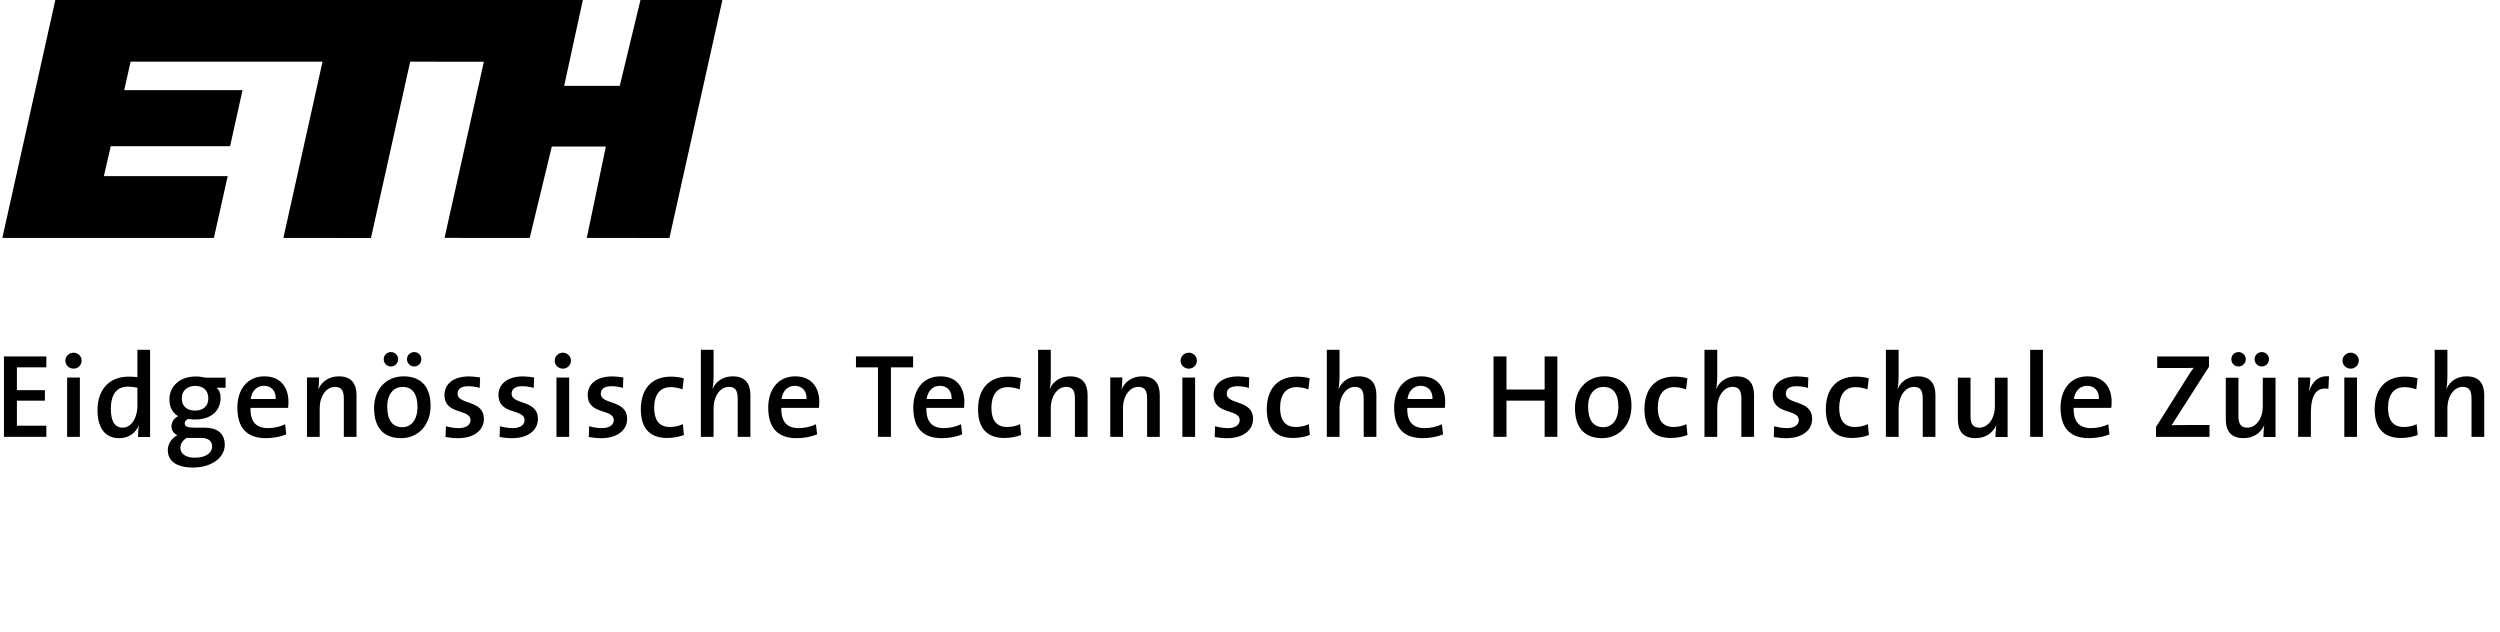 <?xml version="1.0" encoding="UTF-8" standalone="no"?>
<!-- Created with Inkscape (http://www.inkscape.org/) -->
<svg
   xmlns:dc="http://purl.org/dc/elements/1.1/"
   xmlns:cc="http://creativecommons.org/ns#"
   xmlns:rdf="http://www.w3.org/1999/02/22-rdf-syntax-ns#"
   xmlns:svg="http://www.w3.org/2000/svg"
   xmlns="http://www.w3.org/2000/svg"
   xmlns:sodipodi="http://sodipodi.sourceforge.net/DTD/sodipodi-0.dtd"
   xmlns:inkscape="http://www.inkscape.org/namespaces/inkscape"
   width="95"
   height="24"
   id="svg5564"
   sodipodi:version="0.32"
   inkscape:version="0.46"
   version="1.0"
   sodipodi:docname="École polytechnique fédérale de Zurich.svg"
   inkscape:output_extension="org.inkscape.output.svg.inkscape">
  <defs
     id="defs5566">
    <clipPath
       clipPathUnits="userSpaceOnUse"
       id="clipPath2825">
      <path
         d="M 0,841 L 595,841 L 595,0 L 0,0 L 0,841 z"
         id="path2827" />
    </clipPath>
    <inkscape:perspective
       sodipodi:type="inkscape:persp3d"
       inkscape:vp_x="0 : 526.18109 : 1"
       inkscape:vp_y="0 : 1000 : 0"
       inkscape:vp_z="744.09448 : 526.18109 : 1"
       inkscape:persp3d-origin="372.04724 : 350.78739 : 1"
       id="perspective5572" />
  </defs>
  <sodipodi:namedview
     id="base"
     pagecolor="#ffffff"
     bordercolor="#666666"
     borderopacity="1.0"
     inkscape:pageopacity="0.0"
     inkscape:pageshadow="2"
     inkscape:zoom="9.8515645"
     inkscape:cx="47.200625"
     inkscape:cy="11.922814"
     inkscape:document-units="px"
     inkscape:current-layer="layer1"
     showgrid="false"
     inkscape:window-width="1024"
     inkscape:window-height="712"
     inkscape:window-x="-4"
     inkscape:window-y="-4" />
  <g
     inkscape:label="Calque 1"
     inkscape:groupmode="layer"
     id="layer1"
     transform="translate(247.201,93.846)">
    <g
       id="g2813"
       transform="matrix(1.25,0,0,-1.25,-225.052,-93.846)"
       style="fill:#000000;fill-opacity:1">
      <path
         d="M 0,0 L -0.569,-2.611 L 1.121,-2.611 L 1.751,0 L 4.242,0 L 2.631,-7.235 L 0.119,-7.233 L 0.699,-4.455 L -0.944,-4.455 L -1.616,-7.233 L -4.205,-7.232 L -3.01,-1.877 L -5.249,-1.875 L -6.442,-7.235 L -9.104,-7.233 L -7.914,-1.875 L -13.749,-1.875 L -13.943,-2.74 L -10.346,-2.74 L -10.725,-4.445 L -14.353,-4.445 L -14.561,-5.354 L -10.797,-5.354 L -11.217,-7.233 L -17.648,-7.233 L -16.037,0 L 0,0 z"
         style="fill:#000000;fill-opacity:1;fill-rule:nonzero;stroke:none"
         id="path2815" />
    </g>
    <g
       id="g2817"
       transform="matrix(1.25,0,0,-1.25,-247.051,-77.246)"
       style="fill:#000000;fill-opacity:1">
      <path
         d="M 0,0 L 0,2.444 L 1.289,2.444 L 1.289,2.113 L 0.394,2.113 L 0.394,1.419 L 1.245,1.419 L 1.245,1.1 L 0.394,1.1 L 0.394,0.339 L 1.289,0.339 L 1.289,0 L 0,0 z"
         style="fill:#000000;fill-opacity:1;fill-rule:nonzero;stroke:none"
         id="path2819" />
    </g>
    <g
       transform="matrix(1.25,0,0,-1.25,-663.421,832.36)"
       id="g2821"
       style="fill:#000000;fill-opacity:1">
      <g
         id="g2823"
         clip-path="url(#clipPath2825)"
         style="fill:#000000;fill-opacity:1">
        <g
           id="g2829"
           transform="translate(335.458,730)"
           style="fill:#000000;fill-opacity:1">
          <path
             d="M 0,0 C 0,0.138 -0.112,0.243 -0.245,0.243 C -0.383,0.243 -0.495,0.135 -0.495,0 C -0.495,-0.135 -0.383,-0.242 -0.245,-0.242 C -0.112,-0.242 0,-0.135 0,0 M -0.054,-0.512 L -0.441,-0.512 L -0.441,-2.316 L -0.054,-2.316 L -0.054,-0.512 z"
             style="fill:#000000;fill-opacity:1;fill-rule:nonzero;stroke:none"
             id="path2831" />
        </g>
        <g
           id="g2833"
           transform="translate(337.153,728.616)"
           style="fill:#000000;fill-opacity:1">
          <path
             d="M 0,0 C 0,-0.31 -0.16,-0.652 -0.446,-0.652 C -0.693,-0.652 -0.807,-0.448 -0.807,-0.083 C -0.807,0.404 -0.596,0.595 -0.287,0.595 C -0.192,0.595 -0.098,0.583 0,0.562 L 0,0 z M 0.386,-0.936 L 0.386,1.714 L 0,1.714 L 0,0.886 C -0.098,0.893 -0.185,0.899 -0.272,0.899 C -0.857,0.899 -1.213,0.503 -1.213,-0.12 C -1.213,-0.646 -0.993,-0.972 -0.552,-0.972 C -0.272,-0.972 -0.062,-0.819 0.037,-0.598 L 0.044,-0.598 C 0.026,-0.699 0.019,-0.842 0.019,-0.936 L 0.386,-0.936 z"
             style="fill:#000000;fill-opacity:1;fill-rule:nonzero;stroke:none"
             id="path2835" />
        </g>
        <g
           id="g2837"
           transform="translate(339.309,728.852)"
           style="fill:#000000;fill-opacity:1">
          <path
             d="M 0,0 C 0,-0.234 -0.159,-0.369 -0.401,-0.369 C -0.662,-0.369 -0.807,-0.23 -0.807,0.005 C -0.807,0.225 -0.654,0.381 -0.398,0.381 C -0.148,0.381 0,0.239 0,0 M 0.5,-1.408 C 0.5,-1.071 0.279,-0.888 -0.112,-0.888 L -0.42,-0.888 C -0.637,-0.888 -0.717,-0.851 -0.717,-0.759 C -0.717,-0.707 -0.684,-0.651 -0.611,-0.622 C -0.558,-0.633 -0.474,-0.64 -0.405,-0.64 C 0.102,-0.64 0.373,-0.365 0.373,0.026 C 0.373,0.156 0.326,0.265 0.25,0.326 L 0.525,0.326 L 0.525,0.631 L -0.083,0.631 C -0.181,0.653 -0.271,0.668 -0.38,0.668 C -0.893,0.668 -1.183,0.348 -1.183,-0.032 C -1.183,-0.256 -1.092,-0.44 -0.915,-0.539 C -1.041,-0.594 -1.121,-0.718 -1.121,-0.851 C -1.121,-0.971 -1.052,-1.063 -0.943,-1.118 C -1.1,-1.197 -1.232,-1.368 -1.232,-1.571 C -1.232,-1.92 -0.94,-2.101 -0.47,-2.101 C 0.108,-2.101 0.5,-1.794 0.5,-1.408 M 0.116,-1.459 C 0.116,-1.655 -0.072,-1.801 -0.409,-1.801 C -0.669,-1.801 -0.85,-1.691 -0.85,-1.499 C -0.85,-1.376 -0.773,-1.266 -0.651,-1.197 C -0.622,-1.201 -0.586,-1.201 -0.553,-1.201 L -0.218,-1.201 C 0.011,-1.201 0.116,-1.303 0.116,-1.459"
             style="fill:#000000;fill-opacity:1;fill-rule:nonzero;stroke:none"
             id="path2839" />
        </g>
        <g
           id="g2841"
           transform="translate(341.358,728.836)"
           style="fill:#000000;fill-opacity:1">
          <path
             d="M 0,0 L -0.76,0 C -0.728,0.242 -0.576,0.4 -0.36,0.4 C -0.133,0.4 0.008,0.246 0,0 M 0.387,-0.09 C 0.387,0.336 0.166,0.688 -0.346,0.688 C -0.868,0.688 -1.166,0.282 -1.166,-0.26 C -1.166,-0.903 -0.857,-1.191 -0.299,-1.191 C -0.079,-1.191 0.142,-1.151 0.321,-1.076 L 0.285,-0.768 C 0.138,-0.842 -0.054,-0.886 -0.237,-0.886 C -0.594,-0.886 -0.777,-0.694 -0.767,-0.271 L 0.376,-0.271 C 0.383,-0.203 0.387,-0.141 0.387,-0.09"
             style="fill:#000000;fill-opacity:1;fill-rule:nonzero;stroke:none"
             id="path2843" />
        </g>
        <g
           id="g2845"
           transform="translate(343.428,727.685)"
           style="fill:#000000;fill-opacity:1">
          <path
             d="M 0,0 L 0,1.163 C 0,1.389 -0.062,1.519 -0.267,1.519 C -0.536,1.519 -0.733,1.231 -0.733,0.872 L -0.733,0 L -1.12,0 L -1.12,1.804 L -0.752,1.804 C -0.752,1.71 -0.759,1.555 -0.776,1.453 L -0.773,1.45 C -0.669,1.681 -0.453,1.839 -0.151,1.839 C 0.258,1.839 0.386,1.584 0.386,1.265 L 0.386,0 L 0,0 z"
             style="fill:#000000;fill-opacity:1;fill-rule:nonzero;stroke:none"
             id="path2847" />
        </g>
        <g
           id="g2849"
           transform="translate(345.08,730.045)"
           style="fill:#000000;fill-opacity:1">
          <path
             d="M 0,0 C 0,0.12 -0.099,0.217 -0.221,0.217 C -0.345,0.217 -0.439,0.12 -0.439,0 C -0.439,-0.123 -0.345,-0.221 -0.221,-0.221 C -0.099,-0.221 0,-0.123 0,0 M 0.706,0 C 0.706,0.12 0.608,0.217 0.489,0.217 C 0.366,0.217 0.268,0.12 0.268,0 C 0.268,-0.123 0.366,-0.221 0.489,-0.221 C 0.608,-0.221 0.706,-0.123 0.706,0 M 0.986,-1.423 C 0.986,-0.784 0.646,-0.521 0.164,-0.521 C -0.383,-0.521 -0.732,-0.934 -0.732,-1.481 C -0.732,-2.122 -0.408,-2.4 0.091,-2.4 C 0.624,-2.4 0.986,-1.983 0.986,-1.423 M 0.587,-1.449 C 0.587,-1.87 0.377,-2.067 0.128,-2.067 C -0.173,-2.067 -0.332,-1.852 -0.332,-1.441 C -0.332,-1.024 -0.104,-0.842 0.131,-0.842 C 0.439,-0.842 0.587,-1.061 0.587,-1.449"
             style="fill:#000000;fill-opacity:1;fill-rule:nonzero;stroke:none"
             id="path2851" />
        </g>
        <g
           id="g2853"
           transform="translate(346.901,727.644)"
           style="fill:#000000;fill-opacity:1">
          <path
             d="M 0,0 C -0.134,0 -0.269,0.015 -0.381,0.036 L -0.37,0.364 C -0.258,0.331 -0.116,0.306 0.021,0.306 C 0.233,0.306 0.379,0.396 0.379,0.546 C 0.379,0.91 -0.413,0.692 -0.413,1.317 C -0.413,1.631 -0.159,1.878 0.332,1.878 C 0.438,1.878 0.561,1.863 0.67,1.846 L 0.658,1.528 C 0.55,1.562 0.423,1.58 0.307,1.58 C 0.091,1.58 -0.015,1.492 -0.015,1.354 C -0.015,1.004 0.785,1.184 0.785,0.583 C 0.785,0.244 0.484,0 0,0"
             style="fill:#000000;fill-opacity:1;fill-rule:nonzero;stroke:none"
             id="path2855" />
        </g>
        <g
           id="g2857"
           transform="translate(348.544,727.644)"
           style="fill:#000000;fill-opacity:1">
          <path
             d="M 0,0 C -0.135,0 -0.269,0.015 -0.381,0.036 L -0.37,0.364 C -0.258,0.331 -0.116,0.306 0.021,0.306 C 0.233,0.306 0.379,0.396 0.379,0.546 C 0.379,0.91 -0.414,0.692 -0.414,1.317 C -0.414,1.631 -0.16,1.878 0.332,1.878 C 0.437,1.878 0.561,1.863 0.669,1.846 L 0.658,1.528 C 0.55,1.562 0.423,1.58 0.306,1.58 C 0.091,1.58 -0.015,1.492 -0.015,1.354 C -0.015,1.004 0.785,1.184 0.785,0.583 C 0.785,0.244 0.484,0 0,0"
             style="fill:#000000;fill-opacity:1;fill-rule:nonzero;stroke:none"
             id="path2859" />
        </g>
        <g
           id="g2861"
           transform="translate(350.087,729.758)"
           style="fill:#000000;fill-opacity:1">
          <path
             d="M 0,0 C -0.137,0 -0.249,0.107 -0.249,0.242 C -0.249,0.377 -0.137,0.485 0,0.485 C 0.134,0.485 0.246,0.38 0.246,0.242 C 0.246,0.107 0.134,0 0,0 M -0.195,-0.27 L 0.192,-0.27 L 0.192,-2.074 L -0.195,-2.074 L -0.195,-0.27 z"
             style="fill:#000000;fill-opacity:1;fill-rule:nonzero;stroke:none"
             id="path2863" />
        </g>
        <g
           id="g2865"
           transform="translate(351.256,727.644)"
           style="fill:#000000;fill-opacity:1">
          <path
             d="M 0,0 C -0.135,0 -0.269,0.015 -0.381,0.036 L -0.37,0.364 C -0.258,0.331 -0.117,0.306 0.021,0.306 C 0.233,0.306 0.379,0.396 0.379,0.546 C 0.379,0.91 -0.414,0.692 -0.414,1.317 C -0.414,1.631 -0.16,1.878 0.331,1.878 C 0.438,1.878 0.561,1.863 0.669,1.846 L 0.658,1.528 C 0.55,1.562 0.422,1.58 0.306,1.58 C 0.091,1.58 -0.016,1.492 -0.016,1.354 C -0.016,1.004 0.785,1.184 0.785,0.583 C 0.785,0.244 0.483,0 0,0"
             style="fill:#000000;fill-opacity:1;fill-rule:nonzero;stroke:none"
             id="path2867" />
        </g>
        <g
           id="g2869"
           transform="translate(353.258,727.65)"
           style="fill:#000000;fill-opacity:1">
          <path
             d="M 0,0 C -0.464,0 -0.801,0.229 -0.801,0.874 C -0.801,1.452 -0.507,1.865 0.113,1.865 C 0.247,1.865 0.385,1.849 0.505,1.813 L 0.465,1.478 C 0.356,1.518 0.232,1.546 0.103,1.546 C -0.228,1.546 -0.395,1.302 -0.395,0.918 C -0.395,0.586 -0.274,0.334 0.084,0.334 C 0.222,0.334 0.37,0.367 0.476,0.421 L 0.508,0.091 C 0.389,0.044 0.2,0 0,0"
             style="fill:#000000;fill-opacity:1;fill-rule:nonzero;stroke:none"
             id="path2871" />
        </g>
        <g
           id="g2873"
           transform="translate(355.402,727.685)"
           style="fill:#000000;fill-opacity:1">
          <path
             d="M 0,0 L 0,1.163 C 0,1.389 -0.061,1.519 -0.266,1.519 C -0.536,1.519 -0.733,1.231 -0.733,0.868 L -0.733,0 L -1.12,0 L -1.12,2.646 L -0.733,2.646 L -0.733,1.831 C -0.733,1.721 -0.74,1.569 -0.767,1.472 L -0.759,1.468 C -0.654,1.692 -0.442,1.839 -0.151,1.839 C 0.259,1.839 0.386,1.584 0.386,1.265 L 0.386,0 L 0,0 z"
             style="fill:#000000;fill-opacity:1;fill-rule:nonzero;stroke:none"
             id="path2875" />
        </g>
        <g
           id="g2877"
           transform="translate(357.495,728.836)"
           style="fill:#000000;fill-opacity:1">
          <path
             d="M 0,0 L -0.76,0 C -0.728,0.242 -0.576,0.4 -0.359,0.4 C -0.133,0.4 0.008,0.246 0,0 M 0.387,-0.09 C 0.387,0.336 0.166,0.688 -0.346,0.688 C -0.868,0.688 -1.165,0.282 -1.165,-0.26 C -1.165,-0.903 -0.857,-1.191 -0.299,-1.191 C -0.079,-1.191 0.141,-1.151 0.321,-1.076 L 0.286,-0.768 C 0.138,-0.842 -0.054,-0.886 -0.237,-0.886 C -0.594,-0.886 -0.777,-0.694 -0.767,-0.271 L 0.376,-0.271 C 0.384,-0.203 0.387,-0.141 0.387,-0.09"
             style="fill:#000000;fill-opacity:1;fill-rule:nonzero;stroke:none"
             id="path2879" />
        </g>
        <g
           id="g2881"
           transform="translate(360.06,729.797)"
           style="fill:#000000;fill-opacity:1">
          <path
             d="M 0,0 L 0,-2.112 L -0.394,-2.112 L -0.394,0 L -1.063,0 L -1.063,0.333 L 0.674,0.333 L 0.674,0 L 0,0 z"
             style="fill:#000000;fill-opacity:1;fill-rule:nonzero;stroke:none"
             id="path2883" />
        </g>
        <g
           id="g2885"
           transform="translate(361.906,728.836)"
           style="fill:#000000;fill-opacity:1">
          <path
             d="M 0,0 L -0.76,0 C -0.728,0.242 -0.576,0.4 -0.359,0.4 C -0.133,0.4 0.007,0.246 0,0 M 0.387,-0.09 C 0.387,0.336 0.166,0.688 -0.346,0.688 C -0.868,0.688 -1.166,0.282 -1.166,-0.26 C -1.166,-0.903 -0.857,-1.191 -0.299,-1.191 C -0.079,-1.191 0.141,-1.151 0.321,-1.076 L 0.285,-0.768 C 0.138,-0.842 -0.054,-0.886 -0.237,-0.886 C -0.594,-0.886 -0.778,-0.694 -0.768,-0.271 L 0.376,-0.271 C 0.383,-0.203 0.387,-0.141 0.387,-0.09"
             style="fill:#000000;fill-opacity:1;fill-rule:nonzero;stroke:none"
             id="path2887" />
        </g>
        <g
           id="g2889"
           transform="translate(363.51,727.65)"
           style="fill:#000000;fill-opacity:1">
          <path
             d="M 0,0 C -0.464,0 -0.801,0.229 -0.801,0.874 C -0.801,1.452 -0.507,1.865 0.112,1.865 C 0.247,1.865 0.385,1.849 0.504,1.813 L 0.464,1.478 C 0.355,1.518 0.232,1.546 0.102,1.546 C -0.229,1.546 -0.395,1.302 -0.395,0.918 C -0.395,0.586 -0.275,0.334 0.084,0.334 C 0.222,0.334 0.37,0.367 0.475,0.421 L 0.508,0.091 C 0.389,0.044 0.2,0 0,0"
             style="fill:#000000;fill-opacity:1;fill-rule:nonzero;stroke:none"
             id="path2891" />
        </g>
        <g
           id="g2893"
           transform="translate(365.654,727.685)"
           style="fill:#000000;fill-opacity:1">
          <path
             d="M 0,0 L 0,1.163 C 0,1.389 -0.062,1.519 -0.267,1.519 C -0.536,1.519 -0.734,1.231 -0.734,0.868 L -0.734,0 L -1.12,0 L -1.12,2.646 L -0.734,2.646 L -0.734,1.831 C -0.734,1.721 -0.741,1.569 -0.767,1.472 L -0.759,1.468 C -0.654,1.692 -0.442,1.839 -0.151,1.839 C 0.258,1.839 0.385,1.584 0.385,1.265 L 0.385,0 L 0,0 z"
             style="fill:#000000;fill-opacity:1;fill-rule:nonzero;stroke:none"
             id="path2895" />
        </g>
        <g
           id="g2897"
           transform="translate(367.848,727.685)"
           style="fill:#000000;fill-opacity:1">
          <path
             d="M 0,0 L 0,1.163 C 0,1.389 -0.062,1.519 -0.267,1.519 C -0.536,1.519 -0.733,1.231 -0.733,0.872 L -0.733,0 L -1.12,0 L -1.12,1.804 L -0.752,1.804 C -0.752,1.71 -0.759,1.555 -0.777,1.453 L -0.773,1.45 C -0.669,1.681 -0.453,1.839 -0.151,1.839 C 0.258,1.839 0.385,1.584 0.385,1.265 L 0.385,0 L 0,0 z"
             style="fill:#000000;fill-opacity:1;fill-rule:nonzero;stroke:none"
             id="path2899" />
        </g>
        <g
           id="g2901"
           transform="translate(369.361,730)"
           style="fill:#000000;fill-opacity:1">
          <path
             d="M 0,0 C 0,0.138 -0.112,0.243 -0.246,0.243 C -0.383,0.243 -0.495,0.135 -0.495,0 C -0.495,-0.135 -0.383,-0.242 -0.246,-0.242 C -0.112,-0.242 0,-0.135 0,0 M -0.054,-0.512 L -0.441,-0.512 L -0.441,-2.316 L -0.054,-2.316 L -0.054,-0.512 z"
             style="fill:#000000;fill-opacity:1;fill-rule:nonzero;stroke:none"
             id="path2903" />
        </g>
        <g
           id="g2905"
           transform="translate(370.284,727.644)"
           style="fill:#000000;fill-opacity:1">
          <path
             d="M 0,0 C -0.134,0 -0.269,0.015 -0.381,0.036 L -0.37,0.364 C -0.258,0.331 -0.116,0.306 0.021,0.306 C 0.233,0.306 0.379,0.396 0.379,0.546 C 0.379,0.91 -0.414,0.692 -0.414,1.317 C -0.414,1.631 -0.159,1.878 0.332,1.878 C 0.438,1.878 0.561,1.863 0.669,1.846 L 0.658,1.528 C 0.55,1.562 0.423,1.58 0.307,1.58 C 0.091,1.58 -0.015,1.492 -0.015,1.354 C -0.015,1.004 0.785,1.184 0.785,0.583 C 0.785,0.244 0.484,0 0,0"
             style="fill:#000000;fill-opacity:1;fill-rule:nonzero;stroke:none"
             id="path2907" />
        </g>
        <g
           id="g2909"
           transform="translate(372.287,727.65)"
           style="fill:#000000;fill-opacity:1">
          <path
             d="M 0,0 C -0.464,0 -0.801,0.229 -0.801,0.874 C -0.801,1.452 -0.508,1.865 0.112,1.865 C 0.247,1.865 0.385,1.849 0.504,1.813 L 0.465,1.478 C 0.355,1.518 0.232,1.546 0.102,1.546 C -0.229,1.546 -0.396,1.302 -0.396,0.918 C -0.396,0.586 -0.275,0.334 0.084,0.334 C 0.221,0.334 0.37,0.367 0.476,0.421 L 0.508,0.091 C 0.389,0.044 0.199,0 0,0"
             style="fill:#000000;fill-opacity:1;fill-rule:nonzero;stroke:none"
             id="path2911" />
        </g>
        <g
           id="g2913"
           transform="translate(374.432,727.685)"
           style="fill:#000000;fill-opacity:1">
          <path
             d="M 0,0 L 0,1.163 C 0,1.389 -0.062,1.519 -0.267,1.519 C -0.536,1.519 -0.734,1.231 -0.734,0.868 L -0.734,0 L -1.121,0 L -1.121,2.646 L -0.734,2.646 L -0.734,1.831 C -0.734,1.721 -0.741,1.569 -0.767,1.472 L -0.759,1.468 C -0.655,1.692 -0.443,1.839 -0.151,1.839 C 0.258,1.839 0.386,1.584 0.386,1.265 L 0.386,0 L 0,0 z"
             style="fill:#000000;fill-opacity:1;fill-rule:nonzero;stroke:none"
             id="path2915" />
        </g>
        <g
           id="g2917"
           transform="translate(376.524,728.836)"
           style="fill:#000000;fill-opacity:1">
          <path
             d="M 0,0 L -0.76,0 C -0.728,0.242 -0.577,0.4 -0.36,0.4 C -0.134,0.4 0.007,0.246 0,0 M 0.386,-0.09 C 0.386,0.336 0.165,0.688 -0.346,0.688 C -0.868,0.688 -1.166,0.282 -1.166,-0.26 C -1.166,-0.903 -0.857,-1.191 -0.3,-1.191 C -0.079,-1.191 0.141,-1.151 0.321,-1.076 L 0.285,-0.768 C 0.137,-0.842 -0.055,-0.886 -0.237,-0.886 C -0.595,-0.886 -0.778,-0.694 -0.767,-0.271 L 0.375,-0.271 C 0.382,-0.203 0.386,-0.141 0.386,-0.09"
             style="fill:#000000;fill-opacity:1;fill-rule:nonzero;stroke:none"
             id="path2919" />
        </g>
        <g
           id="g2921"
           transform="translate(379.933,727.685)"
           style="fill:#000000;fill-opacity:1">
          <path
             d="M 0,0 L 0,1.1 L -1.16,1.1 L -1.16,0 L -1.554,0 L -1.554,2.444 L -1.16,2.444 L -1.16,1.438 L 0,1.438 L 0,2.444 L 0.386,2.444 L 0.386,0 L 0,0 z"
             style="fill:#000000;fill-opacity:1;fill-rule:nonzero;stroke:none"
             id="path2923" />
        </g>
        <g
           id="g2925"
           transform="translate(382.175,728.596)"
           style="fill:#000000;fill-opacity:1">
          <path
             d="M 0,0 C 0,-0.421 -0.21,-0.618 -0.46,-0.618 C -0.761,-0.618 -0.921,-0.402 -0.921,0.008 C -0.921,0.425 -0.691,0.607 -0.457,0.607 C -0.149,0.607 0,0.389 0,0 M 0.398,0.026 C 0.398,0.665 0.058,0.928 -0.424,0.928 C -0.971,0.928 -1.32,0.516 -1.32,-0.032 C -1.32,-0.673 -0.995,-0.951 -0.496,-0.951 C 0.036,-0.951 0.398,-0.534 0.398,0.026"
             style="fill:#000000;fill-opacity:1;fill-rule:nonzero;stroke:none"
             id="path2927" />
        </g>
        <g
           id="g2929"
           transform="translate(383.769,727.65)"
           style="fill:#000000;fill-opacity:1">
          <path
             d="M 0,0 C -0.465,0 -0.802,0.229 -0.802,0.874 C -0.802,1.452 -0.508,1.865 0.112,1.865 C 0.246,1.865 0.384,1.849 0.504,1.813 L 0.464,1.478 C 0.354,1.518 0.232,1.546 0.101,1.546 C -0.229,1.546 -0.396,1.302 -0.396,0.918 C -0.396,0.586 -0.276,0.334 0.082,0.334 C 0.222,0.334 0.369,0.367 0.474,0.421 L 0.507,0.091 C 0.387,0.044 0.199,0 0,0"
             style="fill:#000000;fill-opacity:1;fill-rule:nonzero;stroke:none"
             id="path2931" />
        </g>
        <g
           id="g2933"
           transform="translate(385.913,727.685)"
           style="fill:#000000;fill-opacity:1">
          <path
             d="M 0,0 L 0,1.163 C 0,1.389 -0.062,1.519 -0.267,1.519 C -0.536,1.519 -0.733,1.231 -0.733,0.868 L -0.733,0 L -1.121,0 L -1.121,2.646 L -0.733,2.646 L -0.733,1.831 C -0.733,1.721 -0.741,1.569 -0.767,1.472 L -0.759,1.468 C -0.655,1.692 -0.442,1.839 -0.151,1.839 C 0.259,1.839 0.386,1.584 0.386,1.265 L 0.386,0 L 0,0 z"
             style="fill:#000000;fill-opacity:1;fill-rule:nonzero;stroke:none"
             id="path2935" />
        </g>
        <g
           id="g2937"
           transform="translate(387.279,727.644)"
           style="fill:#000000;fill-opacity:1">
          <path
             d="M 0,0 C -0.134,0 -0.267,0.015 -0.38,0.036 L -0.369,0.364 C -0.256,0.331 -0.115,0.306 0.022,0.306 C 0.233,0.306 0.38,0.396 0.38,0.546 C 0.38,0.91 -0.413,0.692 -0.413,1.317 C -0.413,1.631 -0.158,1.878 0.333,1.878 C 0.438,1.878 0.562,1.863 0.67,1.846 L 0.659,1.528 C 0.551,1.562 0.424,1.58 0.307,1.58 C 0.092,1.58 -0.014,1.492 -0.014,1.354 C -0.014,1.004 0.786,1.184 0.786,0.583 C 0.786,0.244 0.485,0 0,0"
             style="fill:#000000;fill-opacity:1;fill-rule:nonzero;stroke:none"
             id="path2939" />
        </g>
        <g
           id="g2941"
           transform="translate(389.283,727.65)"
           style="fill:#000000;fill-opacity:1">
          <path
             d="M 0,0 C -0.464,0 -0.802,0.229 -0.802,0.874 C -0.802,1.452 -0.508,1.865 0.112,1.865 C 0.247,1.865 0.384,1.849 0.504,1.813 L 0.464,1.478 C 0.355,1.518 0.232,1.546 0.102,1.546 C -0.229,1.546 -0.395,1.302 -0.395,0.918 C -0.395,0.586 -0.275,0.334 0.084,0.334 C 0.221,0.334 0.37,0.367 0.475,0.421 L 0.508,0.091 C 0.389,0.044 0.199,0 0,0"
             style="fill:#000000;fill-opacity:1;fill-rule:nonzero;stroke:none"
             id="path2943" />
        </g>
        <g
           id="g2945"
           transform="translate(391.427,727.685)"
           style="fill:#000000;fill-opacity:1">
          <path
             d="M 0,0 L 0,1.163 C 0,1.389 -0.06,1.519 -0.266,1.519 C -0.536,1.519 -0.733,1.231 -0.733,0.868 L -0.733,0 L -1.12,0 L -1.12,2.646 L -0.733,2.646 L -0.733,1.831 C -0.733,1.721 -0.74,1.569 -0.766,1.472 L -0.758,1.468 C -0.654,1.692 -0.441,1.839 -0.15,1.839 C 0.259,1.839 0.386,1.584 0.386,1.265 L 0.386,0 L 0,0 z"
             style="fill:#000000;fill-opacity:1;fill-rule:nonzero;stroke:none"
             id="path2947" />
        </g>
        <g
           id="g2949"
           transform="translate(393.639,727.68)"
           style="fill:#000000;fill-opacity:1">
          <path
             d="M 0,0 C 0,0.094 0.007,0.248 0.024,0.35 L 0.021,0.353 C -0.084,0.123 -0.302,-0.035 -0.606,-0.035 C -1.018,-0.035 -1.144,0.22 -1.144,0.539 L -1.144,1.803 L -0.759,1.803 L -0.759,0.64 C -0.759,0.415 -0.697,0.284 -0.491,0.284 C -0.218,0.284 -0.019,0.571 -0.019,0.932 L -0.019,1.803 L 0.368,1.803 L 0.368,0 L 0,0 z"
             style="fill:#000000;fill-opacity:1;fill-rule:nonzero;stroke:none"
             id="path2951" />
        </g>
        <path
           d="M 394.693,730.33 L 395.08,730.33 L 395.08,727.684 L 394.693,727.684 L 394.693,730.33 z"
           style="fill:#000000;fill-opacity:1;fill-rule:nonzero;stroke:none"
           id="path2953" />
        <g
           id="g2955"
           transform="translate(396.783,728.836)"
           style="fill:#000000;fill-opacity:1">
          <path
             d="M 0,0 L -0.761,0 C -0.728,0.242 -0.576,0.4 -0.359,0.4 C -0.133,0.4 0.007,0.246 0,0 M 0.387,-0.09 C 0.387,0.336 0.166,0.688 -0.347,0.688 C -0.869,0.688 -1.166,0.282 -1.166,-0.26 C -1.166,-0.903 -0.857,-1.191 -0.299,-1.191 C -0.08,-1.191 0.141,-1.151 0.321,-1.076 L 0.286,-0.768 C 0.138,-0.842 -0.054,-0.886 -0.238,-0.886 C -0.595,-0.886 -0.778,-0.694 -0.768,-0.271 L 0.376,-0.271 C 0.383,-0.203 0.387,-0.141 0.387,-0.09"
             style="fill:#000000;fill-opacity:1;fill-rule:nonzero;stroke:none"
             id="path2957" />
        </g>
        <g
           id="g2959"
           transform="translate(398.518,727.684)"
           style="fill:#000000;fill-opacity:1">
          <path
             d="M 0,0 L 0,0.3 L 0.964,1.832 C 1.022,1.927 1.08,2.011 1.145,2.098 C 1.04,2.094 0.899,2.094 0.649,2.094 L 0.037,2.094 L 0.037,2.445 L 1.612,2.445 L 1.612,2.134 L 0.599,0.549 C 0.559,0.48 0.52,0.422 0.472,0.353 C 0.537,0.36 0.732,0.36 1.043,0.36 L 1.627,0.36 L 1.627,0 L 0,0 z"
             style="fill:#000000;fill-opacity:1;fill-rule:nonzero;stroke:none"
             id="path2961" />
        </g>
        <g
           id="g2963"
           transform="translate(401.953,730.045)"
           style="fill:#000000;fill-opacity:1">
          <path
             d="M 0,0 C 0,0.12 -0.098,0.217 -0.217,0.217 C -0.34,0.217 -0.438,0.12 -0.438,0 C -0.438,-0.123 -0.34,-0.221 -0.217,-0.221 C -0.098,-0.221 0,-0.123 0,0 M -0.705,0 C -0.705,0.12 -0.804,0.217 -0.927,0.217 C -1.05,0.217 -1.145,0.12 -1.145,0 C -1.145,-0.123 -1.05,-0.221 -0.927,-0.221 C -0.804,-0.221 -0.705,-0.123 -0.705,0 M 0.199,-2.365 L 0.199,-0.563 L -0.188,-0.563 L -0.188,-1.434 C -0.188,-1.794 -0.387,-2.081 -0.659,-2.081 C -0.865,-2.081 -0.928,-1.95 -0.928,-1.726 L -0.928,-0.563 L -1.313,-0.563 L -1.313,-1.826 C -1.313,-2.146 -1.186,-2.4 -0.775,-2.4 C -0.471,-2.4 -0.252,-2.242 -0.148,-2.013 L -0.144,-2.016 C -0.161,-2.117 -0.169,-2.271 -0.169,-2.365 L 0.199,-2.365 z"
             style="fill:#000000;fill-opacity:1;fill-rule:nonzero;stroke:none"
             id="path2965" />
        </g>
        <g
           id="g2967"
           transform="translate(403.759,729.144)"
           style="fill:#000000;fill-opacity:1">
          <path
             d="M 0,0 C -0.358,0.065 -0.532,-0.186 -0.532,-0.726 L -0.532,-1.459 L -0.919,-1.459 L -0.919,0.344 L -0.551,0.344 C -0.551,0.243 -0.562,0.083 -0.587,-0.055 L -0.579,-0.055 C -0.5,0.188 -0.318,0.413 0.019,0.38 L 0,0 z"
             style="fill:#000000;fill-opacity:1;fill-rule:nonzero;stroke:none"
             id="path2969" />
        </g>
        <g
           id="g2971"
           transform="translate(404.438,729.758)"
           style="fill:#000000;fill-opacity:1">
          <path
             d="M 0,0 C -0.138,0 -0.25,0.107 -0.25,0.242 C -0.25,0.377 -0.138,0.485 0,0.485 C 0.133,0.485 0.245,0.38 0.245,0.242 C 0.245,0.107 0.133,0 0,0 M -0.195,-0.27 L 0.191,-0.27 L 0.191,-2.074 L -0.195,-2.074 L -0.195,-0.27 z"
             style="fill:#000000;fill-opacity:1;fill-rule:nonzero;stroke:none"
             id="path2973" />
        </g>
        <g
           id="g2975"
           transform="translate(405.968,727.65)"
           style="fill:#000000;fill-opacity:1">
          <path
             d="M 0,0 C -0.465,0 -0.802,0.229 -0.802,0.874 C -0.802,1.452 -0.508,1.865 0.111,1.865 C 0.246,1.865 0.384,1.849 0.503,1.813 L 0.464,1.478 C 0.354,1.518 0.231,1.546 0.101,1.546 C -0.229,1.546 -0.396,1.302 -0.396,0.918 C -0.396,0.586 -0.276,0.334 0.083,0.334 C 0.221,0.334 0.369,0.367 0.474,0.421 L 0.507,0.091 C 0.388,0.044 0.199,0 0,0"
             style="fill:#000000;fill-opacity:1;fill-rule:nonzero;stroke:none"
             id="path2977" />
        </g>
        <g
           id="g2979"
           transform="translate(408.11,727.685)"
           style="fill:#000000;fill-opacity:1">
          <path
             d="M 0,0 L 0,1.163 C 0,1.389 -0.06,1.519 -0.266,1.519 C -0.535,1.519 -0.733,1.231 -0.733,0.868 L -0.733,0 L -1.119,0 L -1.119,2.646 L -0.733,2.646 L -0.733,1.831 C -0.733,1.721 -0.74,1.569 -0.766,1.472 L -0.758,1.468 C -0.653,1.692 -0.442,1.839 -0.149,1.839 C 0.259,1.839 0.387,1.584 0.387,1.265 L 0.387,0 L 0,0 z"
             style="fill:#000000;fill-opacity:1;fill-rule:nonzero;stroke:none"
             id="path2981" />
        </g>        
      </g>
    </g>
  </g>
</svg>
